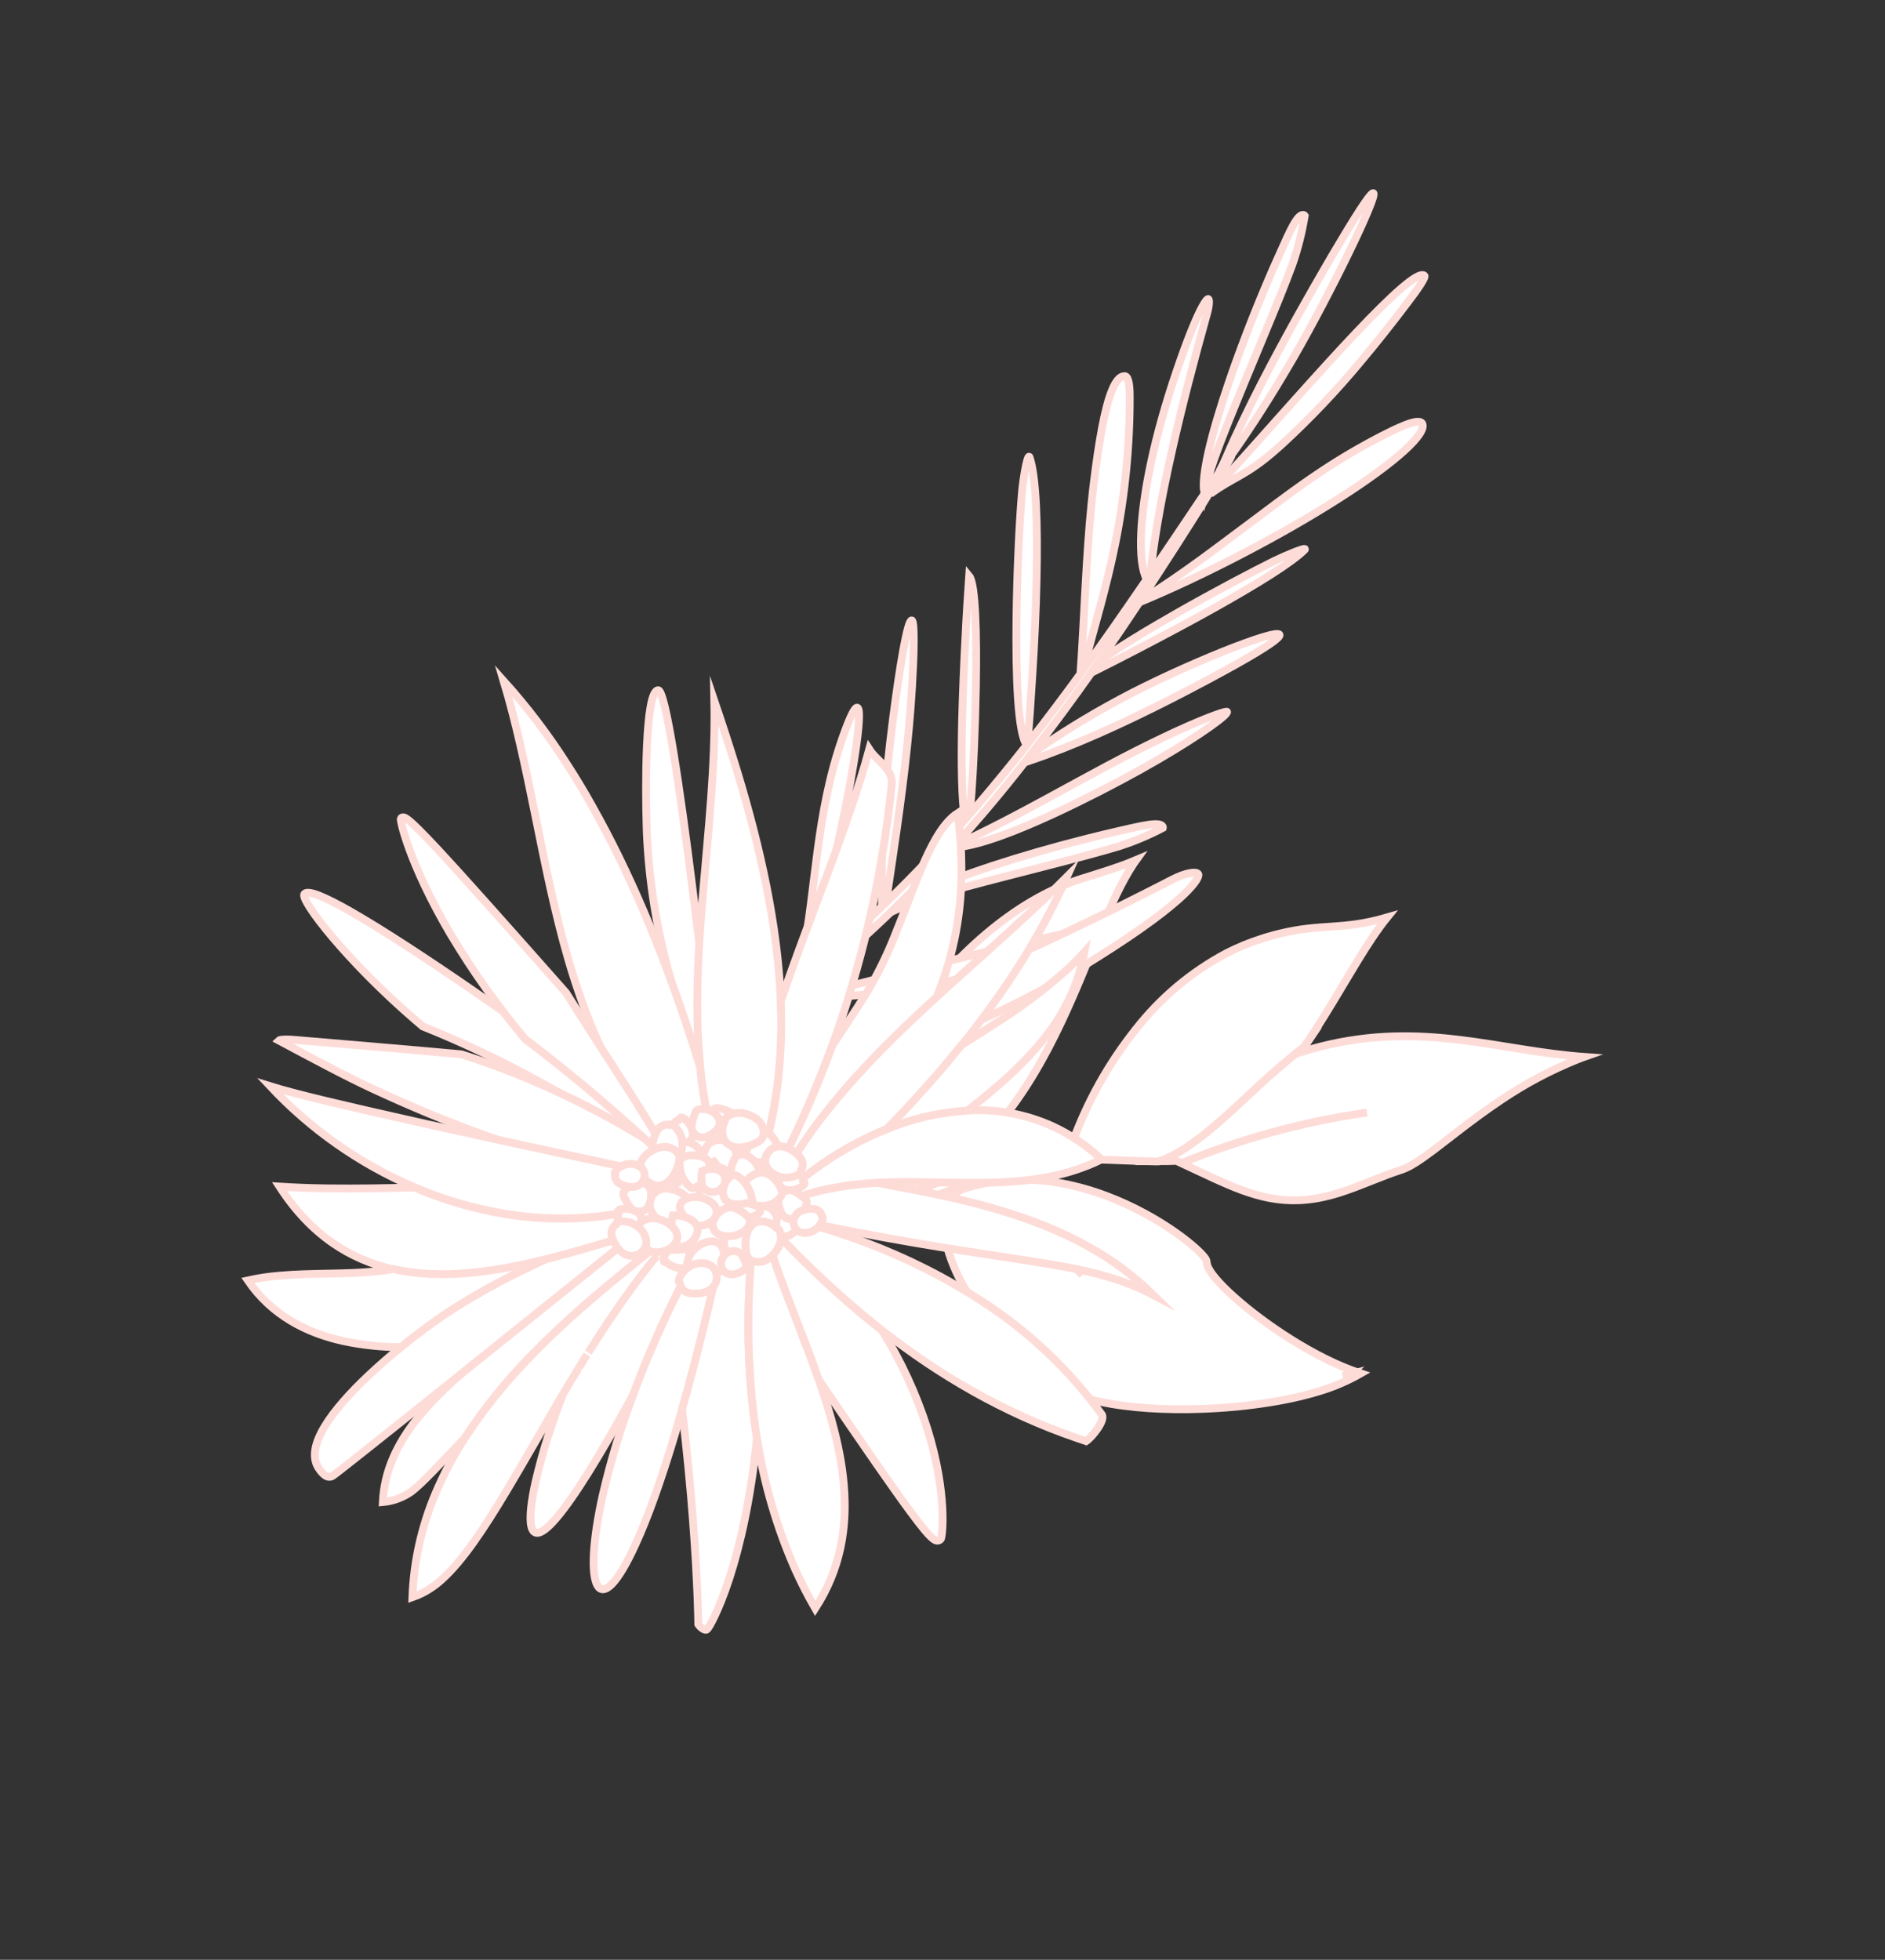 <svg width="481" height="500" viewBox="0 0 481 500" fill="none" xmlns="http://www.w3.org/2000/svg">
<rect x="0" y="0" width="481" height="500" fill="#333333" stroke="none"/>
<path d="M304.263 291.657C311.322 286.625 317.38 280.341 323.843 274.554C326.783 271.932 329.809 269.409 332.894 266.959C332.556 267.456 332.232 267.966 331.881 268.449C359.234 259.861 379.012 267.178 400.644 269.33C401.836 269.462 403.001 269.555 404.186 269.641C403.636 269.833 403.12 270.058 402.584 270.264C395.73 273.002 389.19 276.47 383.077 280.606C381.124 281.911 379.25 283.228 377.482 284.519C368.51 291.068 361.889 297.067 357.625 298.431C352.52 300.066 347.289 302.543 341.899 304.264C329.716 308.157 321.353 305.807 311.514 301.424L309.885 300.695C307.243 299.483 304.475 298.159 301.476 296.762C316.661 290.506 332.567 286.166 348.825 283.844C332.567 286.166 316.661 290.506 301.476 296.762L300.171 296.16C298.702 296.226 297.205 296.257 295.682 296.252C296.331 296.04 296.973 295.809 297.609 295.531C299.96 294.482 302.191 293.184 304.263 291.657Z" fill="white" stroke="#FDDCD8" stroke-width="2" stroke-miterlimit="10"/>
<path d="M276.018 224.172C277.905 223.609 279.752 223.006 281.619 222.41C284.413 221.51 287.201 220.563 289.916 219.411C289.71 219.696 289.505 220.007 289.3 220.305C283.01 229.72 278.15 245.228 270.773 260.841C266.443 270.005 261.245 279.202 254.379 287.22C254.074 287.525 253.77 287.829 253.518 288.187C245.431 297.55 234.917 304.5 223.133 308.269C219.2 309.519 215.132 310.296 211.016 310.587C209.175 312.322 207.286 314.087 205.348 315.884C201.905 319.062 198.548 322.141 195.37 325.028C201.933 320.495 208.746 316.335 215.777 312.567C226.761 306.662 238.253 301.756 250.115 297.907C257.781 295.456 265.588 293.472 273.495 291.968C277.294 281.319 282.832 271.374 289.883 262.536C296.13 254.553 303.982 247.969 312.931 243.208C315.827 241.722 318.841 240.48 321.943 239.494C322.012 239.468 322.083 239.445 322.155 239.427C322.645 239.268 323.148 239.096 323.592 238.984C324.459 238.725 325.294 238.5 326.088 238.302C326.234 238.262 326.366 238.236 326.505 238.202C337.384 235.534 342.436 237.421 353.957 234.057C352.706 235.6 351.441 237.355 350.163 239.255C347.707 242.904 345.204 247.115 342.569 251.525C339.523 256.636 336.311 261.966 332.862 266.979C329.776 269.429 326.75 271.951 323.81 274.573C317.348 280.36 311.289 286.644 304.231 291.676C302.15 293.216 299.907 294.526 297.544 295.583C296.914 295.854 296.272 296.086 295.617 296.305C295.372 296.298 295.133 296.311 294.882 296.311C289.929 296.232 285.261 295.96 281.023 295.854C276.786 295.748 272.985 295.762 269.807 296C268.953 296.06 268.125 296.133 267.363 296.205C262 297.463 256.531 298.947 251.015 300.728C246.619 302.145 242.335 303.674 238.203 305.29C239.77 305.215 241.341 305.275 242.898 305.469C243.707 304.4 244.829 303.61 246.109 303.211C263.166 297.755 280.123 303.138 291.955 309.501C301.238 314.494 307.35 320.102 307.82 321.552C307.932 321.916 307.873 322.201 308.085 322.85C308.647 324.631 311.15 327.531 314.832 330.828C322.625 337.827 335.689 346.6 346.833 350.262L347.23 350.394C344.016 352.231 340.609 353.71 337.073 354.804L336.609 354.95C333.605 355.862 330.552 356.607 327.465 357.181C325.042 357.645 322.493 358.049 319.871 358.38C317.54 358.698 315.203 358.916 312.819 359.101C309.634 359.346 306.403 359.492 303.198 359.532C284.771 359.75 267.118 356.387 264.311 347.594C264.311 347.594 252.969 340.145 245.99 328.332C245.005 326.646 244.138 324.893 243.394 323.088C242.97 322.082 242.586 321.062 242.255 320.016C241.052 316.464 240.752 312.668 241.381 308.971C242.436 308.849 243.498 308.796 244.56 308.812C250.153 309.024 255.625 310.509 260.557 313.156C266.5 316.176 271.812 320.302 276.21 325.313C271.812 320.302 266.5 316.176 260.557 313.156C255.625 310.509 250.153 309.024 244.56 308.812C243.498 308.796 242.436 308.849 241.381 308.971C241.479 308.533 241.598 308.1 241.739 307.673C241.799 307.614 241.792 307.501 241.825 307.415C240.017 307.211 238.192 307.203 236.382 307.389C234.245 307.601 232.13 307.993 230.059 308.561C225.45 310.521 221.083 312.567 216.955 314.699C208.774 318.811 200.841 323.401 193.198 328.445C190.675 330.861 187.676 333.821 184.484 337.158C183.908 337.734 183.358 338.39 182.71 339.012L182.538 339.184C182.405 339.317 182.266 339.456 182.134 339.588C179.912 342.159 177.348 344.411 174.512 346.283C173.383 346.948 172.19 347.498 170.95 347.925C170.21 348.581 169.407 349.162 168.553 349.659C165.534 351.354 162.707 351.957 161.899 351.719C161.696 351.791 161.484 351.833 161.27 351.845C161.161 351.85 161.052 351.844 160.945 351.825C160.821 351.811 160.7 351.775 160.588 351.719C160.553 351.692 160.522 351.661 160.495 351.626C160.123 351.726 159.741 351.788 159.356 351.811C159.229 351.851 159.098 351.875 158.966 351.884L154.821 352.374L158.436 350.242C158.178 349.693 158.985 348.779 160.316 348.362C160.908 348.183 161.541 348.187 162.13 348.375C162.687 348.137 163.495 347.832 164.468 347.441C164.72 347.335 164.958 347.203 165.203 347.077C165.66 346.845 166.103 346.653 166.547 346.435C168.05 345.289 169.493 344.296 170.685 343.541C170.729 343.505 170.768 343.465 170.805 343.422C172.46 342.244 174.433 340.88 176.525 339.357C177.386 338.734 178.227 338.132 179.041 337.569C180.094 336.635 181.041 335.768 181.869 335.033C182.094 334.808 182.319 334.583 182.571 334.411C182.571 334.411 182.571 334.41 182.61 334.371C188.464 328.756 195.893 321.777 204.03 314.275C205.328 313.07 206.613 311.891 207.884 310.726L207.593 310.739C207.672 310.289 207.778 309.799 207.877 309.316C224.458 298.981 238.966 285.645 250.658 269.991C238.966 285.645 224.458 298.981 207.877 309.316C210.347 297.218 218.783 277.937 231.41 260.543C243.023 244.307 258.444 229.76 276.018 224.172ZM344.813 350.56C344.111 350.745 343.396 350.904 342.661 351.057C343.39 350.871 344.131 350.712 344.846 350.527L344.813 350.56Z" fill="white" stroke="#FDDCD8" stroke-width="2" stroke-miterlimit="10"/>
<path d="M277.707 213.877C269.181 216.014 260.802 218.425 253.456 220.826C240.97 224.921 231.372 229.054 228.75 232.008C232.998 230.031 239.47 228.131 246.255 226.31C249.594 225.392 253.048 224.53 256.322 223.67C262.048 222.167 270.148 220.165 277.604 218.149C280.37 217.401 283.038 216.653 285.468 215.932C289.35 214.689 293.115 213.11 296.722 211.213C296.739 211.16 296.744 211.104 296.737 211.049C296.369 209.428 291.547 210.623 285.726 211.95C283.054 212.564 280.381 213.206 277.707 213.877Z" fill="white" stroke="#FDDCD8" stroke-width="2" stroke-miterlimit="10"/>
<path d="M280.278 236.914C280.015 236.047 262.097 240.21 243.58 244.802C237.875 246.211 232.128 247.652 226.82 249.004C214.152 252.214 204.007 254.859 203.222 255.113C202.06 255.469 200.788 255.871 199.491 256.281C199.931 255.957 200.367 255.645 200.803 255.317C217.049 243.206 231.09 229.639 243.265 216.176C250.35 216.121 265.522 209.612 280.261 202.078C282.33 201.02 284.396 199.942 286.429 198.855C299.524 191.87 309.365 185.327 312.237 182.723C312.867 182.146 313.179 181.762 313.092 181.603C312.9 181.235 302.863 184.572 282.453 195.435C277.678 197.983 272.841 200.635 267.956 203.295C265.96 204.377 263.956 205.459 261.956 206.528C257.604 208.851 253.248 211.112 248.891 213.217C247.788 213.761 246.714 214.276 245.636 214.787C244.99 215.089 244.386 215.332 243.785 215.547C246.44 212.601 249.017 209.659 251.496 206.743C254.976 202.642 258.287 198.575 261.426 194.541C261.749 194.427 262.068 194.301 262.383 194.195C265.32 193.215 268.312 192.112 271.341 190.922C283.28 186.208 295.853 180.02 308.066 173.503C310.707 172.095 313.017 170.833 315.042 169.706C323.579 164.939 326.781 162.595 326.488 161.941C325.746 160.27 301.995 169.749 286.027 178.263C284.896 178.869 283.806 179.466 282.737 180.059C278.174 182.589 274.197 185.011 270.854 187.16C269.663 187.926 268.55 188.679 267.506 189.354C265.782 190.515 264.299 191.555 263.068 192.445C268.698 185.215 273.825 178.224 278.484 171.628C282.326 169.708 286.344 167.651 290.357 165.573C297.027 162.088 303.759 158.54 309.831 155.126C320.744 149.031 329.659 143.514 332.878 140.267C332.963 140.18 333.008 140.134 332.978 140.081C332.787 139.746 327.973 141.745 325.098 143.143C319.589 145.867 309.947 150.956 300.68 156.219C292.617 160.801 284.858 165.495 280.41 168.844C282.304 166.085 284.149 163.442 285.905 160.865C287.58 158.384 289.186 155.988 290.723 153.676C298.953 150.257 307.473 146.221 315.667 141.994C325.636 136.853 334.397 131.808 341.594 127.214C348.939 122.537 354.638 118.334 358.311 115.004C361.882 111.754 363.545 109.321 362.905 108.076C362.028 106.402 355.887 109.555 352.401 111.328C347.258 113.98 342.262 116.91 337.436 120.103C335.647 121.28 333.941 122.445 332.316 123.598C327.683 126.872 323.589 130.008 319.679 132.918C310.818 139.464 303.216 145.556 290.945 153.3C297.654 143.147 303.026 134.706 306.921 128.465C309.342 124.606 311.18 121.581 312.428 119.538C313.676 117.495 314.264 116.366 314.186 116.313C314.108 116.26 313.35 117.273 311.974 119.239C310.598 121.205 308.628 124.149 306.059 127.911C302.786 132.772 298.592 139.052 293.542 146.469C293.951 142.578 294.524 138.432 295.261 134.029C296.294 127.874 297.633 121.239 299.216 114.257C301.637 103.571 304.624 92.05 307.984 80.051C308.544 78.055 308.659 76.388 308.297 76.293C308.112 76.234 307.461 76.864 306.226 79.358C304.93 81.963 302.988 86.609 300.247 94.681C294.409 111.825 291.665 126.088 291.204 135.787C290.931 141.509 291.458 145.635 292.62 147.807C290.063 151.546 287.296 155.548 284.32 159.813C281.835 163.357 279.191 167.079 276.393 170.926C277.721 165.637 279.273 160.243 280.826 154.443C282.169 149.437 283.493 144.128 284.652 138.332C287.085 126.12 288.297 113.697 288.272 101.245C288.279 97.229 287.705 95.95 286.946 95.97C285.797 95.964 284.779 97.184 283.86 99.322C281.897 103.899 280.406 112.726 279.104 123.283C278.899 124.967 278.711 126.663 278.542 128.372C277.113 142.413 276.719 157.396 275.705 171.917C271.542 177.627 267.041 183.623 262.194 189.832C262.63 184.416 263.023 178.713 263.374 172.978C263.928 164.386 264.342 155.77 264.5 147.879C264.807 133.697 264.41 121.782 262.733 116.715C262.691 116.584 262.637 116.515 262.583 116.511C262.042 116.492 261.064 122.335 260.758 125.937C260.167 132.851 259.539 145.231 259.384 157.319C259.176 172.444 259.731 187.131 262.007 190.071C258.124 194.991 254.008 200.031 249.655 205.148C248.867 206.058 248.064 206.977 247.26 207.895C247.523 206.203 247.79 204.042 247.897 202.392C248.34 196.422 248.841 185.738 249.02 175.315C249.253 161.913 248.944 148.939 247.305 146.973C246.969 151.789 246.633 156.879 246.39 161.99C245.993 169.354 245.687 176.791 245.51 183.599C245.251 194.724 245.387 204.213 246.25 209.091C240.032 216.133 233.339 223.246 226.07 230.257C226.538 227.129 227.015 223.942 227.501 220.696C229.397 207.927 231.314 194.283 232.367 180.467C232.835 174.424 233.392 164.03 233.07 159.975C232.99 158.93 232.853 158.291 232.639 158.277C231.567 158.193 229.569 170.172 227.905 183.16C227.374 187.313 226.877 191.565 226.46 195.561C226.085 199.257 225.757 202.673 225.531 205.621C225.203 209.924 224.997 214.119 225.023 218.127C225.043 222.431 225.013 227.001 225.054 231.227C218.435 237.551 211.372 243.748 203.818 249.651C204.582 247.653 205.31 245.644 206.013 243.676C207.115 240.531 208.242 236.922 209.317 233.101C211.162 226.564 212.923 219.326 214.44 212.361C218.109 195.366 220.33 180.061 218.616 180.55C218.01 180.72 216.911 182.868 215.224 187.594L214.937 188.409C208.176 207.785 208.29 226.476 204.822 243.946C204.431 246.001 204.091 247.757 203.537 249.871C202.115 250.972 200.69 252.068 199.236 253.153C179.368 267.929 158.82 279.793 140.407 290.941C134.396 294.532 128.574 297.959 122.941 301.221C123.259 301.817 123.572 302.409 123.865 303.005C129.581 299.802 135.481 296.436 141.566 292.907C159.676 282.226 179.793 270.792 199.402 256.38C207.105 254.444 216.095 254.567 228.911 252.73C237.914 251.428 246.803 249.438 255.501 246.776C255.837 246.675 256.361 246.514 257.019 246.306C262.983 244.395 280.761 238.501 280.278 236.914Z" fill="white" stroke="#FDDCD8" stroke-width="2" stroke-miterlimit="10"/>
<path d="M323.064 72.762C319.45 81.326 316.168 89.916 313.534 97.671C309.065 110.818 306.464 121.555 307.303 125.646C308.328 120.807 310.832 114.128 313.605 107.242C314.976 103.832 316.411 100.372 317.77 97.056C320.144 91.257 323.586 83.141 326.636 75.592C327.766 72.783 328.827 70.044 329.759 67.537C331.178 63.47 332.236 59.286 332.922 55.034C332.89 54.982 332.846 54.939 332.793 54.908C331.182 54.189 329.128 59.025 326.553 64.782C325.348 67.411 324.188 70.085 323.064 72.762Z" fill="white" stroke="#FDDCD8" stroke-width="2" stroke-miterlimit="10"/>
<path d="M337.782 68.905C330.32 81.814 323.073 94.983 317.132 107.394C315.624 110.538 314.197 113.633 312.897 116.682C312.379 117.864 311.8 119.101 311.151 120.301C311.819 119.42 314.218 116.222 317.721 111.027C318.461 109.925 319.262 108.719 320.095 107.447C322.428 103.876 325.091 99.645 327.946 94.83C328.62 93.704 329.294 92.552 329.989 91.356C339.723 74.507 351.639 49.834 350.428 49.288C349.954 49.075 347.489 52.532 342.106 61.565C340.826 63.673 339.397 66.116 337.782 68.905Z" fill="white" stroke="#FDDCD8" stroke-width="2" stroke-miterlimit="10"/>
<path d="M327.247 113.238C334.368 106.678 341.044 99.651 347.232 92.204C350.85 87.903 354.746 83.028 358.996 77.404C361.893 73.622 363.888 70.653 363.45 70.321C361.854 69.113 354.998 75.473 346.261 84.677C341.391 89.807 335.947 95.812 330.491 101.903C322.737 110.552 314.969 119.382 308.849 125.993C314.627 121.761 317.562 121.536 324.627 115.544C325.457 114.838 326.312 114.092 327.247 113.238Z" fill="white" stroke="#FDDCD8" stroke-width="2" stroke-miterlimit="10"/>
<path d="M188.959 268.496C197.293 266.731 205.523 264.505 213.611 261.829C223.728 258.531 234.441 254.453 245.572 249.732C262.615 242.541 280.678 233.906 299.291 224.325C302.383 222.73 305.25 222.22 305.747 223.008C306.011 223.432 305.415 225.034 301.999 228.292C298.423 231.695 291.749 236.899 279.639 244.481C253.902 260.577 230.74 269.053 213.842 271.516C202.142 273.27 193.402 272.052 188.959 268.496Z" fill="white" stroke="#FDDCD8" stroke-width="2" stroke-miterlimit="10"/>
<path d="M175.386 311.719C177.519 311.362 179.679 311.191 181.841 311.21C180.239 312.613 180.232 315.984 179.425 317.427C176.18 323.241 173.227 328.922 170.625 334.49C167.135 341.953 164.123 349.057 161.64 355.738C160.699 357.446 159.825 359.036 158.958 360.592C150.039 376.609 144.126 385.302 140.451 388.951C134.717 394.685 134.426 388.063 136.69 377.933C138.475 370.337 140.816 362.884 143.696 355.632C144.332 354.56 144.967 353.487 145.603 352.401C144.961 353.48 144.318 354.546 143.696 355.632C138.472 364.458 133.651 373.053 129.102 380.621C123.322 390.255 117.985 398.227 112.827 402.895C111.877 403.761 110.861 404.552 109.788 405.259C108.371 406.19 106.843 406.94 105.239 407.491C105.582 398.406 107.57 389.46 111.106 381.085C113.162 376.211 115.634 371.523 118.495 367.074C126.5 354.473 137.359 343.35 148.894 333.232C157.634 325.565 166.758 318.467 175.326 311.753L175.412 311.746L175.386 311.719ZM171.294 316.103L170.373 317.142L171.294 316.103ZM169.36 318.314C168.983 318.692 168.658 319.135 168.307 319.552C168.658 319.135 169.016 318.725 169.36 318.314ZM167.652 320.354C165.507 322.949 163.421 325.626 161.395 328.385C163.408 325.622 165.493 322.945 167.652 320.354ZM150.112 345.098C153.687 339.403 157.442 333.795 161.395 328.385C157.422 333.788 153.674 339.416 150.112 345.098ZM146.073 351.653C146.569 350.825 147.106 349.944 147.629 349.09C147.112 349.938 146.596 350.799 146.08 351.646L146.073 351.653ZM148.059 348.342C148.615 347.428 149.185 346.515 149.754 345.601C149.225 346.515 148.655 347.428 148.099 348.342L148.059 348.342ZM172.532 314.692C172.79 314.434 173.048 314.176 173.3 313.924C173.068 314.156 172.816 314.421 172.571 314.692L172.532 314.692Z" fill="white" stroke="#FDDCD8" stroke-width="2" stroke-miterlimit="10"/>
<path d="M176.684 226.535C177.688 234.46 178.656 242.462 179.515 249.86C181.579 267.51 183.072 281.684 183.129 282.796C183.248 285.239 183.288 287.995 183.413 290.769C182.855 279.3 176.132 267.558 170.93 249.081C167.566 237.127 165.594 224.824 165.054 212.417C165.029 211.944 165.005 211.195 164.99 210.265C164.713 201.701 164.564 176.231 167.945 176.1C169.79 176.012 173.469 200.834 176.684 226.535Z" fill="white" stroke="#FDDCD8" stroke-width="2" stroke-miterlimit="10"/>
<path d="M144.53 194.747C146.808 198.27 149.013 201.878 151.079 205.626C160.64 222.55 168.394 241.348 174.79 260.259C176.154 264.271 177.452 268.31 178.657 272.283C179.475 280.97 181.304 289.532 184.106 297.795C185.289 301.217 186.662 304.571 188.218 307.84C188.132 307.926 188.072 308.052 188.006 308.158C187.791 307.554 187.504 306.978 187.152 306.443C185.51 303.977 183.046 302.175 180.199 301.358C179.9 300.743 179.422 300.233 178.829 299.894L178.186 298.312C177.584 298.376 176.975 298.316 176.396 298.137C175.818 297.957 175.282 297.66 174.823 297.265C169.29 292.086 164.416 286.247 160.309 279.878C155.454 272.229 151.491 264.049 148.496 255.498C147.274 252.103 146.152 248.656 145.133 245.156C141.517 232.8 139.008 219.935 136.406 207.123C134.115 195.813 131.751 184.55 128.52 173.731C134.425 180.284 139.78 187.313 144.53 194.747Z" fill="white" stroke="#FDDCD8" stroke-width="2" stroke-miterlimit="10"/>
<path d="M89.129 232.364C97.445 237.078 109.192 244.812 120.746 252.764C126.096 256.445 131.413 260.173 136.326 263.669C144.952 272.734 154.2 281.186 164.003 288.963C169.916 293.597 176.098 297.878 182.517 301.782C183.343 302.321 184.31 302.606 185.298 302.603C185.913 303.218 186.569 303.781 187.198 304.384C184.768 303.728 182.265 302.973 179.676 302.159L180.073 302.04C164.182 291.26 150.092 282.745 137.856 276.097C128.168 270.747 118.162 265.995 107.894 261.868L106.06 260.312C88.672 245.361 76.463 229.629 77.681 228.079C78.555 226.98 82.872 228.821 89.129 232.364Z" fill="white" stroke="#FDDCD8" stroke-width="2" stroke-miterlimit="10"/>
<path d="M144.006 279.388C151.569 282.979 158.92 287 166.022 291.432C172.856 295.723 170.141 299.232 158.302 298.279C153.056 297.764 147.859 296.832 142.762 295.491C130.803 292.498 114.932 286.97 95.253 277.859C88.169 274.574 79.203 269.754 71.165 265.463C71.258 265.371 71.986 265.026 75.449 265.324C93.459 266.847 107.192 268.013 117.746 268.993C120.143 269.748 122.573 270.575 125.01 271.449C131.327 273.714 137.723 276.402 144.006 279.388Z" fill="white" stroke="#FDDCD8" stroke-width="2" stroke-miterlimit="10"/>
<path d="M127.659 309.441C120.855 308.236 114.196 306.325 107.788 303.74C107.08 303.456 106.371 303.171 105.669 302.866C91.787 296.918 79.288 288.157 68.961 277.136C71.987 278.082 76.357 279.235 82.852 280.804C89.182 282.327 97.499 284.247 108.477 286.697C122.104 289.729 139.836 293.596 162.865 298.523L165.162 299.019L180.093 302.217C163.275 310.679 145.086 312.513 127.659 309.441Z" fill="white" stroke="#FDDCD8" stroke-width="2" stroke-miterlimit="10"/>
<path d="M187.131 306.462C187.484 306.997 187.77 307.573 187.985 308.177C187.329 309.201 186.622 310.191 185.866 311.143C184.118 310.389 182.94 310.455 182.132 310.984C182.04 311.064 181.953 311.15 181.874 311.243C179.711 311.224 177.551 311.395 175.418 311.752C175.491 311.68 175.564 311.607 175.63 311.541C175.544 311.627 175.458 311.713 175.371 311.799C170.955 312.566 166.586 313.587 162.288 314.858C158.434 315.931 154.362 317.156 150.164 318.374C146.681 319.38 143.106 320.387 139.464 321.3C131.577 323.423 123.487 324.704 115.329 325.121C110.316 325.332 105.297 324.905 100.391 323.85C89.48 321.4 79.388 315.202 71.33 302.734C75.484 302.995 79.609 303.147 83.706 303.191C91.042 303.284 98.392 303.151 105.722 302.959C113.098 306.124 120.827 308.394 128.744 309.72C145.827 312.501 163.638 310.581 180.179 302.344L179.854 302.284C180.007 302.22 180.131 302.101 180.201 301.95C180.271 301.799 180.282 301.628 180.232 301.47C183.045 302.275 185.486 304.042 187.131 306.462Z" fill="white" stroke="#FDDCD8" stroke-width="2" stroke-miterlimit="10"/>
<path d="M114.714 334.543C113.283 335.47 111.469 336.728 109.423 338.218C107.251 339.807 104.828 341.661 102.319 343.707C97.482 343.688 92.66 343.187 87.924 342.211C78.104 340.112 69.238 335.444 63.246 326.671C65.934 326.078 68.66 325.671 71.403 325.452C79.654 324.724 88.155 325.174 96.24 324.333C97.611 324.181 98.975 324.009 100.312 323.77C112.846 326.598 126.473 324.466 139.385 321.221C130.846 325.052 122.6 329.505 114.714 334.543Z" fill="white" stroke="#FDDCD8" stroke-width="2" stroke-miterlimit="10"/>
<path d="M188.269 197.342C193.95 216.187 198.466 235.998 199.227 255.471C199.879 268.322 198.439 281.194 194.963 293.584C193.396 298.966 191.35 304.198 188.852 309.217L188.627 308.727C186.9 305.179 185.387 301.53 184.098 297.801C181.315 289.54 179.504 280.983 178.701 272.303C178.476 269.879 178.291 267.416 178.132 264.926C177.549 253.061 178.271 241.056 179.291 229.006C180.688 212.234 182.614 195.409 182.283 178.829C184.349 184.908 186.355 191.059 188.269 197.342Z" fill="white" stroke="#FDDCD8" stroke-width="2" stroke-miterlimit="10"/>
<path d="M226.648 196.681C227.34 197.671 227.656 198.875 227.542 200.077C227.092 204.527 226.538 208.956 225.88 213.366C223.178 231.562 218.651 249.439 212.366 266.728C211.876 268.079 211.366 269.409 210.857 270.74C206.017 283.409 200.227 295.693 193.535 307.489L193.019 308.416C192.913 308.522 192.873 308.667 192.8 308.806C191.498 311.08 190.154 313.338 188.768 315.58C188.648 313.289 188.609 311.011 188.629 308.727L188.854 309.217C197.263 292.359 199.958 274.064 199.236 255.465C200.031 253.094 200.865 250.724 201.706 248.36C207.638 231.714 214.459 215.187 219.617 198.667C220.398 196.182 221.128 193.686 221.808 191.178C223.073 193.158 225.37 194.714 226.648 196.681Z" fill="white" stroke="#FDDCD8" stroke-width="2" stroke-miterlimit="10"/>
<path d="M245.32 220.822C245.537 232.321 243.392 243.742 239.017 254.379C232.429 260.411 225.979 266.582 220 273.038C209.91 283.95 201.183 295.683 195.508 309.038C195.462 309.084 195.422 309.124 195.435 309.217C195.448 309.309 195.356 309.296 195.369 309.376L193.906 309.051C193.594 308.992 193.283 308.919 192.972 308.846C192.92 308.831 192.867 308.822 192.813 308.819C192.919 308.714 192.952 308.561 193.032 308.429L193.548 307.502C200.955 294.466 207.254 280.831 212.379 266.741C214.412 263.649 216.484 260.57 218.511 257.445C219.583 255.789 220.643 254.121 221.662 252.425C224.218 248.039 226.441 243.466 228.31 238.746C233.766 225.477 237.785 211.724 244.36 207.48C244.969 211.902 245.29 216.358 245.32 220.822Z" fill="white" stroke="#FDDCD8" stroke-width="2" stroke-miterlimit="10"/>
<path d="M245.36 266.694C242.341 270.455 239.222 274.156 235.971 277.738C232.72 281.32 229.601 284.704 226.31 288.074C221.243 290.126 216.385 292.661 211.803 295.642C211.545 295.808 211.306 295.98 211.015 296.178C209.77 297 208.545 297.854 207.34 298.728C203.101 301.835 199.127 305.29 195.461 309.057C199.742 299.322 205.363 290.233 212.16 282.055C220.113 272.222 229.402 263.158 238.997 254.371C245.347 248.551 251.829 242.863 258.112 237.123C262.966 232.706 267.76 228.23 272.262 223.701C265.403 239.142 256.067 253.405 245.36 266.694Z" fill="white" stroke="#FDDCD8" stroke-width="2" stroke-miterlimit="10"/>
<path d="M132.869 338.329C128.188 342.084 123.414 345.904 118.779 349.625C104.669 360.915 91.856 371.145 86.957 374.959C85.851 375.813 85.156 376.349 84.93 376.495C83.6 377.349 82.335 376.137 81.275 374.508C77.674 368.933 84.99 359.458 94.028 350.936C96.749 348.361 99.597 345.911 102.318 343.706C106.291 340.442 110.428 337.383 114.713 334.542C120.348 330.923 126.182 327.622 132.187 324.656C134.571 323.478 136.968 322.326 139.371 321.246C147.403 319.227 155.15 316.777 162.195 314.804C155.401 320.246 144.436 329.053 132.869 338.329Z" fill="white" stroke="#FDDCD8" stroke-width="2" stroke-miterlimit="10"/>
<path d="M136.022 345.323C129.436 351.939 123.553 359.219 118.469 367.048C112.456 373.258 107.782 378.423 105.047 380.469C104.882 380.635 104.676 380.734 104.511 380.846C102.466 382.183 100.124 382.997 97.691 383.217C98.048 375.271 101.379 368.458 106.054 362.446C109.853 357.746 114.124 353.448 118.8 349.62C129.943 340.688 141.901 331.1 151.377 323.492C155.574 320.116 159.296 317.136 162.236 314.779C166.534 313.508 170.903 312.486 175.319 311.72C162.401 321.844 148.225 332.815 136.022 345.323Z" fill="white" stroke="#FDDCD8" stroke-width="2" stroke-miterlimit="10"/>
<path d="M185.881 311.144C181.716 330.591 177.744 346.588 174.075 359.539C173.493 361.446 172.956 363.307 172.447 365.141C168.619 378.013 165.163 387.481 162.177 393.95C152.708 414.794 148.457 405.392 153.827 381.363C155.849 372.648 158.448 364.076 161.607 355.706C164.09 349.025 167.077 341.893 170.593 334.458C170.977 333.663 171.374 332.855 171.764 332.041C174.089 327.267 176.638 322.347 179.392 317.395C180.2 315.951 180.22 312.594 181.809 311.177C181.889 311.085 181.975 310.998 182.067 310.919C182.941 310.455 184.12 310.389 185.881 311.144Z" fill="white" stroke="#FDDCD8" stroke-width="2" stroke-miterlimit="10"/>
<path d="M188.754 315.593C190.127 313.337 191.471 311.08 192.787 308.819L192.932 308.965C192.456 312.461 192.098 315.944 191.793 319.467L191.76 319.91C191.588 321.95 191.436 323.995 191.303 326.075C191.151 328.571 191.072 331.074 191.012 333.583C190.707 344.738 191.419 355.896 193.138 366.922C191.562 382.773 188.741 394.533 186.152 402.538C183.345 411.185 180.809 415.456 180.358 415.747C179.908 416.039 178.769 415.297 178.187 414.397C178.187 414.397 178.107 404.398 176.796 387.461C176.187 379.555 175.306 370.16 174.042 359.546C174.644 357.407 175.267 355.169 175.882 352.858C179.028 341.198 182.371 327.379 185.814 311.144C186.653 310.094 187.432 308.998 188.145 307.859L188.576 308.753C188.595 311.024 188.615 313.282 188.754 315.593Z" fill="white" stroke="#FDDCD8" stroke-width="2" stroke-miterlimit="10"/>
<path d="M194.229 310.408L194.494 311.467C194.917 313.096 195.394 314.725 195.897 316.367C197.381 321.187 199.162 326.081 201.036 331.014C203.658 337.939 206.465 344.958 208.908 351.983C212.06 361.028 214.609 370.119 215.331 379.012C216.225 389.785 214.49 400.326 208.021 410.344C206.153 407.105 204.449 403.775 202.916 400.365C198.214 389.685 194.932 378.435 193.156 366.901C192.448 362.538 191.944 358.128 191.593 353.698C190.871 344.501 190.78 335.264 191.322 326.054C191.428 324.001 191.58 321.956 191.779 319.89L191.812 319.446C192.117 315.923 192.501 312.414 192.951 308.945L194.229 310.408Z" fill="white" stroke="#FDDCD8" stroke-width="2" stroke-miterlimit="10"/>
<path d="M194.72 310.952C195.819 312.157 196.925 313.342 198.044 314.527C200.56 317.202 203.133 319.824 205.764 322.393C211.863 328.418 218.296 334.095 225.032 339.397C229.914 347.244 233.804 355.667 236.613 364.472C241.844 381.158 240.487 392.381 240.016 392.732C238.957 393.421 238.354 393.851 232.256 385.581C227.939 379.728 220.874 369.537 208.909 351.984C207.85 348.925 206.744 345.846 205.552 342.827C202.156 333.882 198.554 325.009 195.898 316.368C195.395 314.726 194.918 313.097 194.495 311.468L194.23 310.409L194.72 310.952Z" fill="white" stroke="#FDDCD8" stroke-width="2" stroke-miterlimit="10"/>
<path d="M111.774 216.777C117.693 223.147 127.599 234.231 144.444 253.287C146.476 256.551 148.535 259.789 150.608 263.014C156.733 272.529 162.997 282.024 168.38 291.128C169.399 292.863 170.373 294.591 171.313 296.299L171.935 297.438L171.32 296.823C169.909 295.492 168.499 294.174 167.069 292.863C163.855 289.897 160.619 286.992 157.362 284.149C149.774 277.501 141.987 271.105 134.015 265.12C126.96 256.705 120.59 247.74 114.965 238.31C104.537 220.637 101.954 209.09 102.299 208.785C103.02 208.183 103.391 207.812 111.774 216.777Z" fill="white" stroke="#FDDCD8" stroke-width="2" stroke-miterlimit="10"/>
<path d="M220.703 316.952C231.207 320.865 241.248 325.924 250.645 332.035C262.506 339.702 272.852 349.491 281.162 360.911C282.116 362.381 278.606 366.724 277.137 367.678C276.335 367.42 275.554 367.142 274.766 366.87C256.154 360.494 239.719 350.88 225 339.352C223.285 338.008 221.597 336.624 219.928 335.233C212.215 328.76 204.896 321.831 198.012 314.482C196.859 313.33 195.787 312.112 194.688 310.907L194.171 310.39L192.913 309L192.754 308.841C192.808 308.843 192.861 308.852 192.913 308.867C193.224 308.94 193.536 309.013 193.847 309.072L195.31 309.397C197.548 309.913 199.786 310.456 202.017 311.046L202.249 311.092C208.497 312.728 214.656 314.684 220.703 316.952Z" fill="white" stroke="#FDDCD8" stroke-width="2" stroke-miterlimit="10"/>
<path d="M278.183 318.296C284.098 321.606 289.544 325.69 294.379 330.439C284.169 325.063 273.972 323.381 256.942 320.812C250.042 319.766 241.984 318.554 232.37 316.899C223.723 315.402 213.811 313.555 202.263 311.092L202.038 311.039C199.806 310.45 197.568 309.907 195.33 309.39C195.33 309.39 195.37 309.284 195.397 309.231C200.072 306.609 205.11 304.695 210.348 303.55C214.79 302.585 219.307 301.998 223.848 301.796L226.623 302.305C244.646 305.603 262.703 309.516 278.183 318.296Z" fill="white" stroke="#FDDCD8" stroke-width="2" stroke-miterlimit="10"/>
<path d="M268.541 287.319C273.152 289.448 277.387 292.31 281.082 295.794C272.262 300.138 263.019 301.409 253.603 301.701C250.048 301.813 246.459 301.787 242.87 301.721C236.547 301.621 230.184 301.429 223.867 301.76C219.325 301.962 214.809 302.549 210.366 303.515C205.129 304.659 200.091 306.574 195.415 309.196C195.455 309.156 195.495 309.117 195.488 309.017C199.154 305.25 203.127 301.795 207.367 298.688C208.804 297.635 210.287 296.615 211.77 295.609C214.962 293.544 218.284 291.686 221.715 290.047C223.225 289.332 224.734 288.657 226.304 288.014C232.859 285.314 239.818 283.726 246.896 283.313C254.329 282.877 261.757 284.252 268.541 287.319Z" fill="white" stroke="#FDDCD8" stroke-width="2" stroke-miterlimit="10"/>
<path d="M267.025 264.179C261.728 271.078 254.941 276.991 247.909 282.527C247.565 282.792 247.221 283.07 246.87 283.341C239.792 283.753 232.832 285.342 226.277 288.042C232.938 281.209 239.348 274.098 245.327 266.662C247.538 265.258 249.75 263.841 251.955 262.431C252.385 262.146 252.816 261.875 253.246 261.603C259.871 257.477 266.141 252.806 271.991 247.639C273.62 246.142 275.196 244.593 276.699 242.931C275.248 250.694 271.927 257.987 267.025 264.179Z" fill="white" stroke="#FDDCD8" stroke-width="2" stroke-miterlimit="10"/>
<path d="M202.06 311.012L202.288 311.065L202.046 311.025L202.06 311.012Z" fill="white" stroke="#FDDCD8" stroke-width="2" stroke-miterlimit="10"/>
<path d="M175.385 311.721L175.299 311.727C175.385 311.641 175.471 311.555 175.557 311.469C175.524 311.568 175.444 311.648 175.385 311.721Z" fill="white" stroke="#FDDCD8" stroke-width="2" stroke-miterlimit="10"/>
<path d="M175.385 311.721L175.299 311.727C175.385 311.641 175.471 311.555 175.557 311.469C175.524 311.568 175.444 311.648 175.385 311.721Z" fill="white" stroke="#FDDCD8" stroke-width="2" stroke-miterlimit="10"/>
<path d="M181.61 283.738C181.834 283.384 182.108 283.065 182.425 282.791C183.007 282.407 186.768 283.36 187.781 284.93C187.972 285.185 188.107 285.477 188.178 285.788C188.248 286.098 188.252 286.42 188.19 286.733C188.127 287.045 188 287.341 187.815 287.601C187.631 287.861 187.393 288.078 187.119 288.24C185.51 289.28 182.113 289.353 181.034 287.704C180.704 287.192 180.561 286.581 180.63 285.976C180.756 285.157 181.093 284.385 181.61 283.738Z" fill="white" stroke="#FDDCD8" stroke-width="2" stroke-miterlimit="10"/>
<path d="M177.756 289.473C178.04 288.142 180.55 289.499 181.338 290.724C181.554 291.017 181.705 291.352 181.782 291.708C181.859 292.064 181.86 292.432 181.784 292.788C181.708 293.144 181.558 293.48 181.343 293.773C181.128 294.067 180.853 294.312 180.537 294.492C179.757 294.913 178.856 295.051 177.985 294.883C177.115 294.716 176.33 294.252 175.763 293.571C175.539 292.951 175.517 292.276 175.699 291.643C175.881 291.009 176.257 290.449 176.776 290.042C177.113 289.824 177.478 289.658 177.756 289.473Z" fill="white" stroke="#FDDCD8" stroke-width="2" stroke-miterlimit="10"/>
<path d="M173.194 285.731C173.279 285.512 173.423 285.322 173.611 285.181C174.333 284.711 175.578 286.287 176.021 286.982C177.068 288.584 177.226 290.372 175.611 291.365C175.226 291.662 174.783 291.872 174.31 291.981C173.837 292.09 173.346 292.095 172.871 291.997C172.396 291.899 171.947 291.7 171.556 291.412C171.165 291.125 170.841 290.757 170.605 290.332C169.731 288.982 171.525 286.763 172.638 285.995C172.816 285.892 173.002 285.804 173.194 285.731Z" fill="white" stroke="#FDDCD8" stroke-width="2" stroke-miterlimit="10"/>
<path d="M189.223 291.763C189.482 291.598 189.674 291.313 189.879 291.201C190.435 290.843 191.66 292.2 192.024 292.763C193.461 294.994 193.527 295.935 191.316 297.352C189.647 298.438 187.528 298.411 186.396 296.67C185.264 294.928 186.032 292.505 187.019 291.863C187.195 291.748 187.405 291.697 187.614 291.717C188.23 291.803 188.667 291.313 189.223 291.763Z" fill="white" stroke="#FDDCD8" stroke-width="2" stroke-miterlimit="10"/>
<path d="M184.053 290.869C184.732 290.955 185.382 291.198 185.951 291.578C186.519 291.959 186.992 292.466 187.331 293.061C189.35 296.193 189.112 299.331 185.854 301.45C185.425 301.783 184.928 302.018 184.398 302.14C183.869 302.261 183.319 302.266 182.787 302.154C182.256 302.042 181.755 301.815 181.319 301.49C180.884 301.165 180.524 300.749 180.266 300.271C178.703 297.861 179.2 292.875 181.292 291.525C182.118 291.014 183.086 290.784 184.053 290.869Z" fill="white" stroke="#FDDCD8" stroke-width="2" stroke-miterlimit="10"/>
<path d="M177.471 283.772C177.575 283.527 177.742 283.315 177.954 283.156C178.003 283.125 178.056 283.102 178.113 283.089C179.025 282.847 179.989 282.883 180.881 283.192C181.773 283.501 182.552 284.069 183.119 284.824C184.291 286.632 183.364 288.194 181.609 289.327C179.854 290.459 178.093 290.711 176.702 288.579C176.619 288.449 176.56 288.306 176.53 288.155C176.299 286.652 176.888 285.281 177.471 283.772Z" fill="white" stroke="#FDDCD8" stroke-width="2" stroke-miterlimit="10"/>
<path d="M175.332 291.352C176.049 291.494 176.728 291.783 177.326 292.201C177.925 292.619 178.43 293.158 178.808 293.782C180.212 295.954 180.536 299.748 178.517 301.053C176.497 302.357 173.18 300.841 171.935 298.907C170.068 296.021 172.829 292.637 174.352 291.657C174.634 291.445 174.98 291.338 175.332 291.352Z" fill="white" stroke="#FDDCD8" stroke-width="2" stroke-miterlimit="10"/>
<path d="M170.791 287.009C171.599 286.493 172.572 287.691 173.115 288.525C174.962 291.393 174.088 294.875 172.082 296.18C171.234 296.633 170.244 296.743 169.317 296.487C168.39 296.231 167.597 295.627 167.103 294.803C165.587 292.465 167.315 288.287 168.56 287.479C168.794 287.333 169.039 287.207 169.295 287.102C169.768 286.902 170.296 286.869 170.791 287.009Z" fill="white" stroke="#FDDCD8" stroke-width="2" stroke-miterlimit="10"/>
<path d="M193.071 288.962C193.283 287.982 195.747 287.863 197.647 290.796C198.686 292.405 199.322 294.286 196.832 295.888C194.833 297.186 191.184 296.239 190.589 295.325C190.518 295.217 190.479 295.091 190.476 294.961C190.427 293.83 190.635 292.703 191.085 291.663C191.534 290.624 192.214 289.701 193.071 288.962Z" fill="white" stroke="#FDDCD8" stroke-width="2" stroke-miterlimit="10"/>
<path d="M190.693 294.862C191.641 295.359 192.443 296.096 193.017 297.001C194.063 298.603 194.917 301.722 192.891 303.033C190.865 304.344 187.965 302.768 186.885 301.093C185.707 299.265 187.177 295.504 187.998 294.922C188.206 294.8 188.423 294.694 188.647 294.604C189.336 294.418 190.071 294.51 190.693 294.862Z" fill="white" stroke="#FDDCD8" stroke-width="2" stroke-miterlimit="10"/>
<path d="M197.308 296.431C198.332 296.866 199.217 297.577 199.864 298.483C200.718 299.814 200.824 301.628 199.327 302.595C198.621 303.05 197.765 303.212 196.941 303.047C196.117 302.883 195.389 302.405 194.911 301.714C194.557 301.26 194.361 300.702 194.354 300.125C194.347 299.549 194.529 298.986 194.871 298.523C195.569 297.703 196.392 296.997 197.308 296.431Z" fill="white" stroke="#FDDCD8" stroke-width="2" stroke-miterlimit="10"/>
<path d="M182.192 296.319C182.547 296.712 182.871 297.133 183.159 297.577C184.477 299.623 185.298 302.444 183.265 303.762C181.457 304.934 178.431 304.53 177.431 302.974C176.981 302.285 177.902 299.087 181.285 296.895C181.563 296.67 181.874 296.491 182.192 296.319Z" fill="white" stroke="#FDDCD8" stroke-width="2" stroke-miterlimit="10"/>
<path d="M185.198 285.194C185.403 284.989 185.668 284.83 185.906 284.671C188.906 282.731 193.11 285.015 194.09 286.538C195.07 288.061 195.368 290.094 193.686 291.18C192.005 292.266 187.006 294.193 184.893 290.928L184.781 290.723C184.239 289.549 184.156 288.214 184.549 286.982C184.754 286.379 185.065 285.817 185.198 285.194Z" fill="white" stroke="#FDDCD8" stroke-width="2" stroke-miterlimit="10"/>
<path d="M169.797 315.018C169.384 314.937 168.985 314.796 168.612 314.601C168.043 314.19 167.579 310.336 168.692 308.827C168.863 308.56 169.089 308.332 169.355 308.159C169.62 307.985 169.919 307.87 170.233 307.821C170.546 307.771 170.866 307.789 171.173 307.872C171.479 307.955 171.764 308.102 172.009 308.304C173.545 309.416 174.849 312.574 173.717 314.13C173.354 314.62 172.832 314.969 172.241 315.117C171.432 315.301 170.589 315.267 169.797 315.018Z" fill="white" stroke="#FDDCD8" stroke-width="2" stroke-miterlimit="10"/>
<path d="M176.524 316.553C175.174 316.764 175.545 313.944 176.405 312.765C176.601 312.459 176.859 312.197 177.163 311.997C177.467 311.798 177.81 311.665 178.169 311.607C178.528 311.55 178.895 311.569 179.246 311.663C179.597 311.758 179.924 311.926 180.206 312.156C180.882 312.735 181.335 313.532 181.488 314.41C181.64 315.287 181.482 316.19 181.04 316.963C180.541 317.392 179.919 317.653 179.264 317.71C178.608 317.767 177.951 317.617 177.385 317.281C177.081 317.029 176.796 316.758 176.524 316.553Z" fill="white" stroke="#FDDCD8" stroke-width="2" stroke-miterlimit="10"/>
<path d="M170.208 322.155C169.978 322.16 169.752 322.096 169.559 321.97C168.858 321.467 169.884 319.739 170.367 319.07C171.486 317.54 173.095 316.726 174.625 317.832C175.032 318.089 175.379 318.43 175.644 318.833C175.909 319.235 176.084 319.69 176.159 320.166C176.233 320.642 176.205 321.128 176.077 321.592C175.948 322.056 175.722 322.488 175.413 322.857C174.466 324.162 171.731 323.321 170.639 322.52C170.486 322.41 170.342 322.288 170.208 322.155Z" fill="white" stroke="#FDDCD8" stroke-width="2" stroke-miterlimit="10"/>
<path d="M174.544 305.025C174.332 304.813 173.975 304.76 173.783 304.621C173.26 304.23 174.087 302.595 174.478 302.059C176.041 299.913 176.895 299.523 179.034 301.079C180.643 302.251 181.391 304.244 180.166 305.919C178.941 307.594 176.405 307.76 175.458 307.064C175.29 306.94 175.169 306.763 175.114 306.561C174.942 305.939 174.326 305.707 174.544 305.025Z" fill="white" stroke="#FDDCD8" stroke-width="2" stroke-miterlimit="10"/>
<path d="M174.313 317.136C174.149 316.472 174.143 315.779 174.295 315.113C174.447 314.446 174.752 313.824 175.187 313.296C177.378 310.283 180.417 309.389 183.543 311.667C184.007 311.949 184.404 312.328 184.708 312.778C185.011 313.228 185.213 313.739 185.299 314.275C185.385 314.811 185.354 315.359 185.207 315.882C185.061 316.404 184.802 316.889 184.45 317.302C182.781 319.606 177.921 320.944 175.915 319.48C175.143 318.891 174.582 318.069 174.313 317.136Z" fill="white" stroke="#FDDCD8" stroke-width="2" stroke-miterlimit="10"/>
<path d="M171.3 318.864C171.033 318.858 170.774 318.778 170.551 318.632L170.432 318.513C169.879 317.748 169.567 316.835 169.536 315.891C169.506 314.947 169.758 314.015 170.26 313.216C171.531 311.481 173.312 311.779 175.007 313.011C176.703 314.242 177.537 315.778 176.06 317.864C175.975 317.989 175.867 318.097 175.742 318.182C174.412 318.93 172.935 318.884 171.3 318.864Z" fill="white" stroke="#FDDCD8" stroke-width="2" stroke-miterlimit="10"/>
<path d="M175.452 323.665C175.324 322.947 175.349 322.21 175.523 321.502C175.697 320.794 176.018 320.13 176.465 319.553C177.981 317.467 181.418 315.805 183.378 317.196C185.337 318.586 185.092 322.248 183.702 324.142C181.676 326.923 177.531 325.559 176.087 324.473C175.786 324.288 175.56 324.002 175.452 323.665Z" fill="white" stroke="#FDDCD8" stroke-width="2" stroke-miterlimit="10"/>
<path d="M170.566 302.41C169.573 302.569 168.58 300.304 170.639 297.477C171.751 295.941 173.287 294.67 175.684 296.404C177.604 297.808 178.008 301.589 177.399 302.436C177.333 302.548 177.24 302.642 177.128 302.708C176.082 303.153 174.949 303.358 173.813 303.306C172.677 303.255 171.568 302.948 170.566 302.41Z" fill="white" stroke="#FDDCD8" stroke-width="2" stroke-miterlimit="10"/>
<path d="M178.006 303.349C178.131 302.284 178.533 301.271 179.172 300.409C180.284 298.873 182.893 296.94 184.846 298.363C186.799 299.787 186.362 303.058 185.157 304.674C183.873 306.435 179.814 306.455 178.999 305.852C178.811 305.702 178.64 305.531 178.49 305.342C178.282 305.058 178.133 304.736 178.05 304.394C177.967 304.052 177.952 303.697 178.006 303.349Z" fill="white" stroke="#FDDCD8" stroke-width="2" stroke-miterlimit="10"/>
<path d="M193.402 310.708C193.438 309.594 193.782 308.513 194.395 307.583C195.329 306.305 196.984 305.55 198.428 306.609C199.101 307.103 199.558 307.839 199.702 308.662C199.847 309.485 199.668 310.332 199.202 311.026C198.903 311.519 198.45 311.902 197.914 312.116C197.378 312.329 196.786 312.363 196.229 312.211C195.214 311.86 194.26 311.353 193.402 310.708Z" fill="white" stroke="#FDDCD8" stroke-width="2" stroke-miterlimit="10"/>
<path d="M190.126 311.999C190.365 311.529 190.642 311.079 190.954 310.655C192.391 308.675 194.715 306.894 196.681 308.33C198.429 309.602 199.138 312.561 198.032 314.091C197.542 314.753 194.225 315.051 190.974 312.674C190.68 312.464 190.397 312.238 190.126 311.999Z" fill="white" stroke="#FDDCD8" stroke-width="2" stroke-miterlimit="10"/>
<path d="M169.856 311.144C169.611 310.992 169.353 310.839 169.115 310.667C166.234 308.568 166.857 303.827 167.916 302.357C168.975 300.887 170.77 299.914 172.399 301.066C174.028 302.218 177.583 306.251 175.319 309.376C175.269 309.432 175.216 309.485 175.16 309.535C174.257 310.454 173.043 311.002 171.756 311.071C171.121 311.137 170.492 311.038 169.856 311.144Z" fill="white" stroke="#FDDCD8" stroke-width="2" stroke-miterlimit="10"/>
<path d="M165.355 318.228C164.586 318.334 164.302 317.175 164.202 316.401C163.832 313.779 165.593 311.607 167.434 311.342C168.182 311.294 168.92 311.538 169.492 312.024C170.064 312.509 170.425 313.198 170.499 313.944C170.804 316.089 168.222 318.473 167.109 318.659C166.897 318.692 166.682 318.703 166.467 318.692C166.052 318.677 165.657 318.512 165.355 318.228Z" fill="white" stroke="#FDDCD8" stroke-width="2" stroke-miterlimit="10"/>
<path d="M173.525 327.512C172.75 326.962 173.525 325.605 174.101 324.803C176.114 322.049 179.676 321.612 181.603 323.035C182.33 323.665 182.788 324.551 182.881 325.508C182.973 326.466 182.693 327.423 182.099 328.18C180.47 330.431 175.968 330.339 174.743 329.445C174.533 329.267 174.339 329.072 174.16 328.862C173.804 328.495 173.58 328.02 173.525 327.512Z" fill="white" stroke="#FDDCD8" stroke-width="2" stroke-miterlimit="10"/>
<path d="M204.156 309.806C204.421 310.127 204.639 310.484 204.805 310.865C204.984 311.547 202.904 314.818 201.097 315.302C200.794 315.4 200.474 315.432 200.158 315.398C199.842 315.364 199.537 315.263 199.262 315.102C198.988 314.941 198.75 314.724 198.566 314.466C198.381 314.207 198.253 313.912 198.19 313.6C197.68 311.766 198.693 308.502 200.547 308.012C201.138 307.865 201.762 307.923 202.315 308.177C203.061 308.549 203.696 309.111 204.156 309.806Z" fill="white" stroke="#FDDCD8" stroke-width="2" stroke-miterlimit="10"/>
<path d="M199.924 304.344C201.103 305.032 199.03 306.985 197.626 307.343C197.278 307.452 196.911 307.486 196.549 307.443C196.187 307.399 195.838 307.28 195.526 307.093C195.213 306.905 194.943 306.653 194.735 306.354C194.526 306.055 194.384 305.715 194.316 305.357C194.16 304.483 194.311 303.583 194.741 302.808C195.172 302.032 195.856 301.429 196.68 301.099C197.34 301.082 197.988 301.273 198.534 301.645C199.079 302.017 199.494 302.551 199.719 303.172C199.778 303.628 199.831 304.026 199.924 304.344Z" fill="white" stroke="#FDDCD8" stroke-width="2" stroke-miterlimit="10"/>
<path d="M204.89 301.192C205.074 301.334 205.212 301.528 205.287 301.748C205.499 302.583 203.618 303.271 202.817 303.49C201.009 303.973 199.222 303.576 198.745 301.748C198.591 301.292 198.536 300.808 198.585 300.329C198.634 299.85 198.785 299.386 199.027 298.97C199.27 298.554 199.599 298.195 199.993 297.917C200.386 297.639 200.834 297.449 201.307 297.358C202.87 296.948 204.453 299.325 204.797 300.636C204.845 300.818 204.876 301.004 204.89 301.192Z" fill="white" stroke="#FDDCD8" stroke-width="2" stroke-miterlimit="10"/>
<path d="M193.627 308.111C193.7 308.409 193.892 308.68 193.951 308.912C194.117 309.541 192.448 310.283 191.799 310.455C189.23 311.13 188.29 310.918 187.648 308.329C187.138 306.403 187.826 304.39 189.819 303.88C191.813 303.37 193.892 304.84 194.189 305.972C194.246 306.172 194.23 306.386 194.143 306.575C193.898 307.151 194.203 307.694 193.627 308.111Z" fill="white" stroke="#FDDCD8" stroke-width="2" stroke-miterlimit="10"/>
<path d="M187.78 309.786C187.487 310.405 187.054 310.947 186.515 311.368C185.976 311.79 185.346 312.081 184.675 312.216C181.079 313.163 178.159 311.951 177.173 308.197C176.99 307.686 176.92 307.14 176.969 306.599C177.018 306.058 177.184 305.534 177.455 305.064C177.727 304.593 178.097 304.187 178.541 303.874C178.985 303.561 179.492 303.348 180.027 303.251C182.821 302.523 187.383 304.555 188.019 306.952C188.247 307.898 188.164 308.892 187.78 309.786Z" fill="white" stroke="#FDDCD8" stroke-width="2" stroke-miterlimit="10"/>
<path d="M205.42 305.866C205.623 306.04 205.772 306.267 205.851 306.522C205.87 306.575 205.877 306.632 205.871 306.688C205.813 307.63 205.476 308.533 204.903 309.283C204.33 310.033 203.546 310.595 202.653 310.899C200.56 311.455 199.382 310.078 198.859 308.071C198.336 306.065 198.653 304.304 201.083 303.675C201.23 303.633 201.383 303.624 201.534 303.648C203.043 303.847 204.162 304.82 205.42 305.866Z" fill="white" stroke="#FDDCD8" stroke-width="2" stroke-miterlimit="10"/>
<path d="M199.448 304.913C199.092 305.551 198.607 306.106 198.023 306.544C197.439 306.982 196.769 307.293 196.058 307.456C193.562 308.111 189.847 307.231 189.245 304.906C188.642 302.582 191.105 299.907 193.33 299.325C196.66 298.457 199.011 302.132 199.474 303.88C199.586 304.217 199.577 304.582 199.448 304.913Z" fill="white" stroke="#FDDCD8" stroke-width="2" stroke-miterlimit="10"/>
<path d="M204.428 298.504C204.679 299.457 203.242 299.967 202.262 300.232C198.971 301.099 195.926 299.193 195.323 296.868C195.156 295.921 195.36 294.946 195.892 294.144C196.425 293.343 197.245 292.777 198.183 292.565C200.878 291.856 204.308 294.796 204.686 296.233C204.75 296.503 204.794 296.777 204.818 297.054C204.859 297.568 204.721 298.08 204.428 298.504Z" fill="white" stroke="#FDDCD8" stroke-width="2" stroke-miterlimit="10"/>
<path d="M192.607 316.454C193.448 316.937 192.826 319.321 189.429 320.228C187.588 320.744 185.595 320.724 184.841 317.864C184.238 315.566 186.337 312.395 187.33 312.103C187.457 312.075 187.589 312.079 187.714 312.117C188.803 312.426 189.808 312.977 190.655 313.728C191.502 314.479 192.169 315.41 192.607 316.454Z" fill="white" stroke="#FDDCD8" stroke-width="2" stroke-miterlimit="10"/>
<path d="M190.407 313.646C189.641 314.393 188.691 314.923 187.653 315.182C185.832 315.678 182.574 315.52 181.959 313.182C181.343 310.845 183.753 308.58 185.726 308.09C187.699 307.601 190.983 310.09 191.248 311.07C191.299 311.305 191.33 311.545 191.341 311.785C191.288 312.504 190.953 313.174 190.407 313.646Z" fill="white" stroke="#FDDCD8" stroke-width="2" stroke-miterlimit="10"/>
<path d="M190.593 323.22C189.857 324.052 188.907 324.668 187.846 325.001C186.316 325.405 184.555 324.941 184.098 323.213C183.893 322.402 184.008 321.544 184.418 320.816C184.829 320.087 185.503 319.545 186.303 319.3C186.842 319.109 187.428 319.098 187.974 319.268C188.519 319.439 188.995 319.782 189.329 320.247C189.901 321.166 190.328 322.169 190.593 323.22Z" fill="white" stroke="#FDDCD8" stroke-width="2" stroke-miterlimit="10"/>
<path d="M192.025 306.428C191.54 306.64 191.04 306.813 190.528 306.945C188.171 307.567 185.238 307.468 184.622 305.13C184.066 303.038 185.397 300.29 187.231 299.793C188.032 299.588 190.786 301.455 191.806 305.362C191.886 305.72 191.965 306.077 192.025 306.428Z" fill="white" stroke="#FDDCD8" stroke-width="2" stroke-miterlimit="10"/>
<path d="M198.838 313.759C198.947 314.032 199.04 314.31 199.117 314.594C200.024 318.043 196.561 321.308 194.786 321.784C193.012 322.261 191.005 321.884 190.509 319.957C190.012 318.03 189.728 312.66 193.495 311.674L193.714 311.627C194.997 311.492 196.285 311.836 197.329 312.594C197.852 312.958 198.289 313.435 198.838 313.759Z" fill="white" stroke="#FDDCD8" stroke-width="2" stroke-miterlimit="10"/>
<path d="M209.651 310.098C210.313 310.495 209.79 311.561 209.379 312.236C208.015 314.501 205.247 315.044 203.685 314.117C203.073 313.681 202.655 313.024 202.519 312.285C202.383 311.546 202.54 310.783 202.956 310.157C204.075 308.31 207.585 308.098 208.571 308.687C208.751 308.805 208.921 308.935 209.081 309.078C209.385 309.341 209.586 309.702 209.651 310.098Z" fill="white" stroke="#FDDCD8" stroke-width="2" stroke-miterlimit="10"/>
<path d="M161.891 302.159C161.772 301.757 161.712 301.34 161.712 300.92C161.818 300.219 165.016 298.04 166.87 298.318C167.187 298.347 167.493 298.443 167.77 298.599C168.047 298.755 168.287 298.968 168.476 299.224C168.664 299.48 168.796 299.773 168.863 300.084C168.93 300.394 168.93 300.716 168.863 301.026C168.579 302.927 166.393 305.509 164.486 305.231C163.886 305.131 163.337 304.83 162.931 304.377C162.391 303.744 162.032 302.978 161.891 302.159Z" fill="white" stroke="#FDDCD8" stroke-width="2" stroke-miterlimit="10"/>
<path d="M163.624 308.831C162.823 307.739 165.511 306.746 166.941 306.984C167.303 307.017 167.653 307.125 167.97 307.303C168.286 307.48 168.562 307.722 168.778 308.014C168.994 308.305 169.146 308.639 169.225 308.993C169.303 309.347 169.306 309.714 169.232 310.07C169.031 310.934 168.536 311.703 167.832 312.245C167.129 312.787 166.26 313.069 165.372 313.043C164.76 312.798 164.24 312.367 163.886 311.811C163.532 311.255 163.362 310.602 163.399 309.944C163.458 309.553 163.584 309.176 163.624 308.831Z" fill="white" stroke="#FDDCD8" stroke-width="2" stroke-miterlimit="10"/>
<path d="M157.8 309.773C157.693 309.565 157.647 309.33 157.667 309.097C157.8 308.25 159.766 308.323 160.62 308.488C162.474 308.766 163.957 309.826 163.679 311.693C163.638 312.174 163.494 312.64 163.258 313.06C163.022 313.481 162.699 313.846 162.311 314.132C161.922 314.418 161.477 314.618 161.005 314.718C160.533 314.818 160.045 314.816 159.574 314.712C157.998 314.461 157.475 311.66 157.674 310.322C157.703 310.136 157.745 309.953 157.8 309.773Z" fill="white" stroke="#FDDCD8" stroke-width="2" stroke-miterlimit="10"/>
<path d="M172.941 301.768C172.988 301.47 172.922 301.126 172.955 300.894C173.054 300.252 174.941 300.232 175.544 300.331C178.166 300.728 178.914 301.304 178.543 303.953C178.245 305.919 176.808 307.515 174.769 307.184C172.73 306.853 171.412 304.701 171.584 303.536C171.612 303.329 171.713 303.139 171.869 303C172.319 302.536 172.22 301.867 172.941 301.768Z" fill="white" stroke="#FDDCD8" stroke-width="2" stroke-miterlimit="10"/>
<path d="M167.062 304.31C167.576 303.858 168.188 303.533 168.851 303.361C169.513 303.188 170.206 303.173 170.876 303.317C174.557 303.873 176.749 306.131 176.173 309.938C176.134 310.476 175.979 310.999 175.72 311.472C175.46 311.945 175.101 312.356 174.668 312.677C174.235 312.998 173.737 313.222 173.21 313.333C172.682 313.445 172.136 313.441 171.61 313.322C168.763 312.885 165.373 309.217 165.744 306.754C165.914 305.82 166.375 304.965 167.062 304.31Z" fill="white" stroke="#FDDCD8" stroke-width="2" stroke-miterlimit="10"/>
<path d="M159.169 305.264C159.054 305.027 159.006 304.764 159.03 304.502C159.04 304.445 159.056 304.39 159.077 304.337C159.504 303.495 160.171 302.799 160.994 302.337C161.816 301.875 162.758 301.668 163.698 301.741C165.824 302.065 166.38 303.787 166.069 305.859C165.758 307.932 164.771 309.409 162.262 309.031C162.11 309.009 161.963 308.957 161.831 308.879C160.553 308.064 159.918 306.714 159.169 305.264Z" fill="white" stroke="#FDDCD8" stroke-width="2" stroke-miterlimit="10"/>
<path d="M173.433 297.027C172.837 296.219 174.38 294.292 177.836 294.809C179.749 295.107 181.55 295.875 181.113 298.802C180.789 301.126 177.611 303.244 176.558 303.105C176.428 303.085 176.306 303.027 176.207 302.94C175.328 302.228 174.622 301.326 174.141 300.302C173.661 299.278 173.419 298.158 173.433 297.027Z" fill="white" stroke="#FDDCD8" stroke-width="2" stroke-miterlimit="10"/>
<path d="M175.246 305.78C176.245 305.396 177.328 305.282 178.385 305.449C180.265 305.74 183.185 307.15 182.828 309.547C182.47 311.944 179.338 313.037 177.359 312.752C175.379 312.467 173.32 308.845 173.472 307.832C173.515 307.597 173.581 307.366 173.671 307.144C173.828 306.822 174.049 306.536 174.32 306.301C174.591 306.067 174.906 305.89 175.246 305.78Z" fill="white" stroke="#FDDCD8" stroke-width="2" stroke-miterlimit="10"/>
<path d="M179.112 298.801C180.112 298.318 181.225 298.121 182.33 298.232C183.893 298.47 185.33 299.589 185.058 301.357C184.93 302.181 184.488 302.924 183.826 303.431C183.164 303.938 182.332 304.17 181.503 304.079C180.925 304.045 180.374 303.822 179.936 303.443C179.498 303.065 179.197 302.553 179.079 301.986C178.93 300.929 178.941 299.855 179.112 298.801Z" fill="white" stroke="#FDDCD8" stroke-width="2" stroke-miterlimit="10"/>
<path d="M171.691 310.051C172.221 310.041 172.75 310.078 173.273 310.163C175.69 310.527 178.305 311.752 177.981 314.169C177.657 316.308 175.359 318.314 173.492 318.023C172.671 317.904 170.883 315.096 171.492 311.11C171.545 310.752 171.591 310.441 171.691 310.051Z" fill="white" stroke="#FDDCD8" stroke-width="2" stroke-miterlimit="10"/>
<path d="M163.201 298.384C163.214 298.088 163.241 297.797 163.28 297.51C163.817 293.981 168.313 292.345 170.1 292.61C171.888 292.875 173.603 294.02 173.325 296.007C173.047 297.993 171.153 303.012 167.3 302.429L167.081 302.383C165.839 301.997 164.785 301.164 164.121 300.046C163.797 299.509 163.585 298.9 163.201 298.384Z" fill="white" stroke="#FDDCD8" stroke-width="2" stroke-miterlimit="10"/>
<path d="M156.99 299.697C156.54 299.074 157.461 298.286 158.083 297.836C160.241 296.3 163.009 296.882 164.055 298.366C164.449 299.005 164.576 299.774 164.411 300.506C164.245 301.239 163.799 301.877 163.168 302.285C161.407 303.543 158.096 302.352 157.421 301.411C157.297 301.233 157.188 301.045 157.096 300.849C156.929 300.488 156.892 300.081 156.99 299.697Z" fill="white" stroke="#FDDCD8" stroke-width="2" stroke-miterlimit="10"/>
<path d="M163.433 311.899C164.013 311.457 164.679 311.14 165.388 310.969C166.097 310.798 166.834 310.777 167.552 310.906C170.108 311.29 173.167 313.568 172.809 315.938C172.452 318.309 169.115 319.792 166.837 319.448C163.407 318.905 162.732 314.627 163.01 312.84C163.034 312.486 163.184 312.152 163.433 311.899Z" fill="white" stroke="#FDDCD8" stroke-width="2" stroke-miterlimit="10"/>
<path d="M157.17 312.428C157.316 311.448 158.898 311.507 159.838 311.693C163.209 312.203 165.241 315.163 164.884 317.533C164.662 318.469 164.089 319.285 163.283 319.81C162.477 320.335 161.499 320.53 160.553 320.354C157.799 319.93 155.786 315.851 156.031 314.401C156.078 314.129 156.147 313.861 156.236 313.6C156.404 313.114 156.733 312.7 157.17 312.428Z" fill="white" stroke="#FDDCD8" stroke-width="2" stroke-miterlimit="10"/>
</svg>
